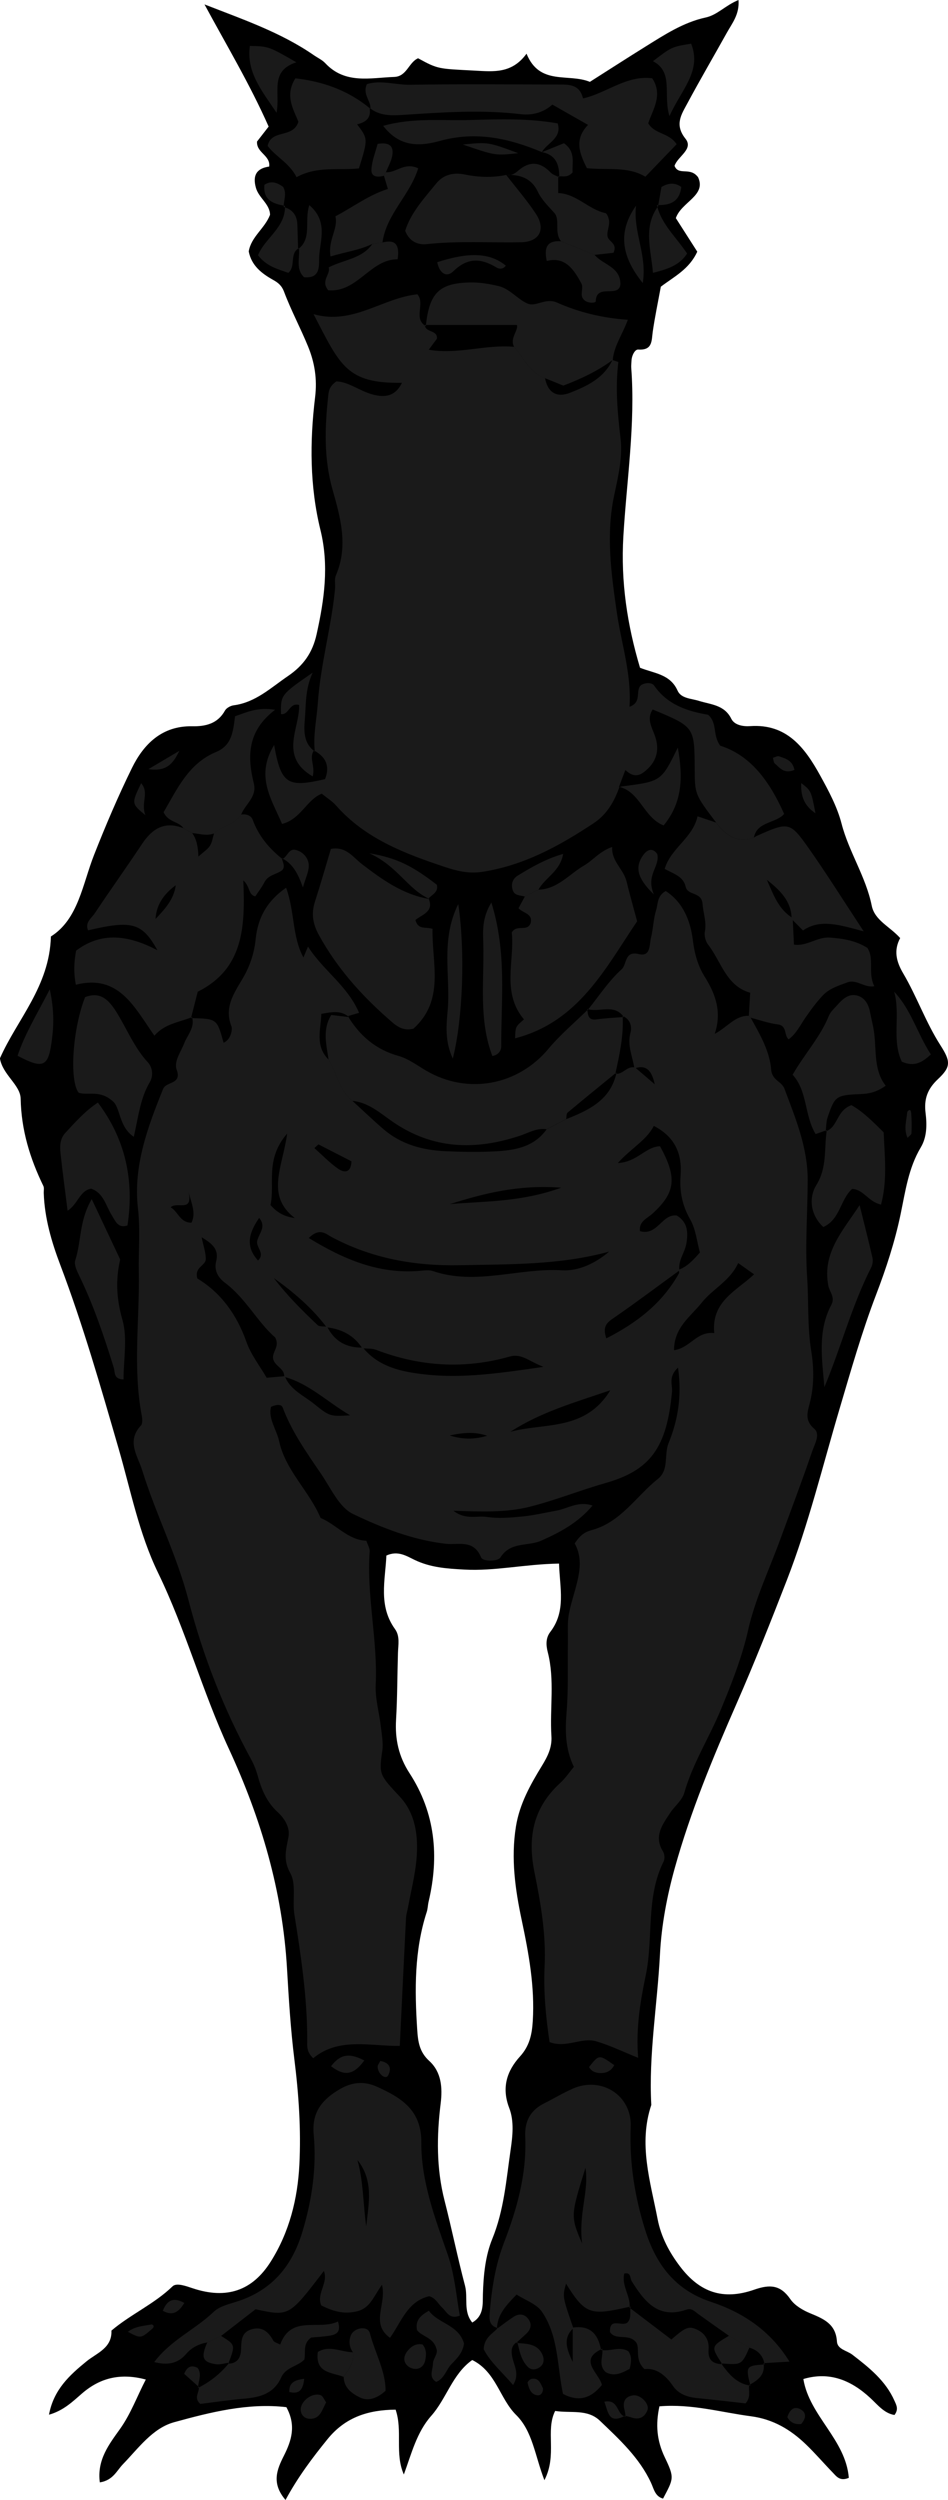 <?xml version="1.0" encoding="utf-8"?>
<!-- Generator: Adobe Illustrator 24.1.3, SVG Export Plug-In . SVG Version: 6.00 Build 0)  -->
<svg version="1.1" id="Layer_1" xmlns="http://www.w3.org/2000/svg" xmlns:xlink="http://www.w3.org/1999/xlink" x="0px" y="0px"
	 width="268.97" height="708.78" viewBox="0 0 268.97 708.78" enable-background="new 0 0 268.97 708.78" xml:space="preserve">
<g>
	<path d="M227.93,674.49c1.71,10.45,12.02,17.14,12.9,28.02c-2.56,1.07-3.53-0.44-4.6-1.54c-2.53-2.61-4.91-5.39-7.53-7.91
		c-4.38-4.22-9.32-7.18-15.64-8.01c-8.47-1.11-16.77-3.57-25.96-2.82c-1.13,5.13-0.77,9.7,1.52,14.47c2.82,5.86,2.49,6.02-0.5,11.7
		c-2.27-0.64-2.59-2.72-3.41-4.49c-3.3-7.12-8.98-12.31-14.5-17.59c-3.54-3.39-8.19-2.08-12.7-2.78
		c-2.84,5.67,0.67,12.39-3.05,19.64c-2.74-7.16-3.36-13.89-8.02-18.5c-4.69-4.64-5.66-12.22-12.46-15.58
		c-5.63,4-7.28,10.92-11.62,15.82c-4.13,4.65-5.61,10.74-7.78,16.64c-2.64-5.98-0.28-12.41-2.34-18.39
		c-7.78,0.09-14.24,2.1-19.34,8.4c-4.28,5.28-8.36,10.68-11.89,17.21c-4.08-4.76-2.42-8.66-0.48-12.51
		c2.17-4.29,3.57-8.59,0.72-13.8c-10.81-1.27-21.47,1.41-31.86,4.27c-6.1,1.68-10.12,7.38-14.52,11.92
		c-1.76,1.82-2.79,4.55-6.55,5.14c-0.85-6.45,2.69-10.87,5.76-15.19c3.07-4.33,4.8-9.19,7.29-13.98c-6.96-1.84-12.74-0.63-18,3.87
		c-2.67,2.29-5.25,4.91-9.47,6.11c1.3-7.08,5.81-11.19,10.63-15.12c2.96-2.41,7.28-3.75,7.09-8.73c5.45-4.62,12.13-7.52,17.34-12.55
		c1.11-1.07,3.72-0.11,5.7,0.55c9.63,3.21,16.94,0.72,22.17-7.58c5.27-8.36,7.62-17.76,8.11-27.47c0.5-9.95-0.18-19.93-1.42-29.84
		c-1.07-8.56-1.59-17.22-2.09-25.78c-1.28-21.99-7.37-42.54-16.49-62.26c-7.55-16.32-12.25-33.76-20.1-49.93
		c-5.42-11.17-7.75-23.34-11.16-35.1c-5.09-17.57-10.11-35.12-16.6-52.24c-2.46-6.48-4.44-13.25-4.67-20.34
		c-0.02-0.67,0.16-1.43-0.11-1.98c-3.8-7.82-6.26-15.82-6.44-24.75c-0.08-3.91-5.14-6.78-5.88-11.43
		c4.84-11,14.09-20.39,14.46-34.55c7.78-4.9,8.96-14.79,12.26-23.16c3.29-8.36,6.81-16.61,10.74-24.62
		c3.3-6.73,8.5-11.98,17.06-11.82c3.78,0.07,7.24-0.69,9.33-4.45c0.41-0.74,1.57-1.37,2.45-1.49c6.22-0.81,10.51-4.95,15.4-8.28
		c4.47-3.04,7-6.68,8.15-11.87c2.18-9.81,3.57-19.47,1.09-29.55c-3.04-12.37-3.05-25.07-1.52-37.63c0.63-5.2-0.12-9.83-2-14.42
		c-2.13-5.21-4.81-10.2-6.79-15.46c-0.68-1.81-1.69-2.61-3.13-3.41c-3.27-1.83-6.12-4.05-6.91-8.06c0.69-4.19,4.56-6.5,6.05-10.4
		c-0.07-3.08-3.21-4.76-4.02-7.67c-0.98-3.54,0.23-5.5,3.78-6c0.4-3.19-3.69-3.92-3.45-7.1c1.05-1.35,2.22-2.86,3.29-4.23
		C70.87,23.81,64.25,12.79,58.02,1.25c10.81,4.23,21.57,7.88,31.01,14.39c1.1,0.76,2.38,1.34,3.27,2.29
		c5.62,5.99,12.74,4.13,19.57,3.88c3.57-0.13,4.07-4.13,6.75-5.29c5.72,3.13,5.73,2.96,16.05,3.5c5.33,0.28,10.54,0.93,14.72-4.8
		c3.73,9.15,11.86,5.47,17.97,7.99c5.19-3.29,10.49-6.71,15.84-10.04c5.37-3.34,10.74-6.85,16.98-8.2c3.39-0.73,5.52-3.39,9.35-4.97
		c0.32,4.08-1.82,6.6-3.31,9.29c-3.72,6.68-7.59,13.29-11.2,20.02c-1.67,3.12-3.72,6.02-0.54,10.01c2.38,2.98-2.2,4.98-3.1,7.7
		c1.16,2.92,4.39,0.16,6.68,3.23c2.43,5.21-4.74,6.99-6.31,11.59c1.99,3.12,4.1,6.42,6.08,9.51c-2.28,5.01-6.61,7.09-10.34,9.94
		c-0.77,4.21-1.66,8.42-2.28,12.67c-0.38,2.62,0.02,5.42-4.15,5.14c-0.94-0.06-1.85,1.75-1.89,3.2c-0.02,0.67-0.12,1.34-0.07,2
		c1.2,16.01-1.3,31.87-2.24,47.78c-0.76,12.88,1.11,25.11,4.73,37.24c3.99,1.6,8.55,1.77,10.65,6.48c1.01,2.27,3.89,2.22,6.1,2.92
		c3.36,1.05,7.18,1.1,9.15,5.07c0.89,1.79,3.31,2.22,5.35,2.08c10.43-0.73,15.55,6.19,19.85,13.97c2.4,4.35,4.84,8.89,6.07,13.64
		c2.09,8.08,6.91,15.07,8.57,23.29c0.84,4.18,5.12,5.89,8.07,9.19c-1.85,3.43-1.17,6.58,0.87,10.03
		c3.87,6.57,6.39,13.86,10.54,20.34c2.93,4.58,3.04,6.12-0.68,9.61c-3.07,2.88-4,5.73-3.52,9.64c0.41,3.31,0.39,6.8-1.36,9.72
		c-3.51,5.88-4.37,12.46-5.73,18.96c-1.63,7.8-4.09,15.34-6.96,22.83c-4.03,10.54-7.13,21.44-10.34,32.28
		c-4.82,16.24-8.81,32.74-14.95,48.57c-4.57,11.77-9.22,23.51-14.29,35.07c-6.68,15.24-13.07,30.59-17.53,46.61
		c-2.21,7.94-3.78,16.23-4.2,24.44c-0.73,14.25-3.24,28.4-2.46,42.73c-3.7,11.03-0.28,21.64,1.79,32.36
		c0.98,5.07,3.32,9.42,6.35,13.41c5.59,7.38,12.22,9.68,21.06,6.6c4.46-1.55,7.44-1.39,10.26,2.7c1.23,1.78,3.51,3.12,5.59,3.98
		c3.83,1.58,7.3,3.01,7.62,8.02c0.14,2.24,2.83,2.55,4.37,3.73c4.76,3.66,9.44,7.38,11.96,13.08c0.53,1.2,1.24,2.4-0.01,4.02
		c-2.94-0.49-4.75-2.88-6.83-4.8C241.5,674.84,235.36,672.28,227.93,674.49z M158.61,443.3c-9.86,0.17-18.16,2.18-26.87,1.7
		c-5.06-0.28-9.56-0.57-14.11-2.74c-2.28-1.09-4.71-2.74-8-1.24c-0.31,6.95-2.35,14.2,2.44,20.85c1.46,2.03,0.91,4.47,0.84,6.78
		c-0.19,6.32-0.17,12.64-0.54,18.95c-0.32,5.5,0.75,10.4,3.81,15.11c7.32,11.25,8.47,23.55,5.43,36.42c-0.23,0.97-0.23,2-0.53,2.93
		c-3.54,10.9-3.44,22.07-2.71,33.33c0.22,3.42,0.6,6.35,3.41,8.91c3.46,3.15,3.8,7.58,3.25,12.04c-1.14,9.23-1.24,18.4,1.09,27.53
		c2.06,8.03,3.7,16.17,5.82,24.18c0.89,3.38-0.56,7.24,2.05,10.43c3.38-1.96,2.93-5.25,3.02-8.05c0.16-5.37,0.69-10.84,2.65-15.64
		c3.35-8.19,3.97-16.75,5.21-25.25c0.57-3.92,1.05-8.14-0.39-11.88c-2.21-5.75-0.7-10.5,3.08-14.65c2.69-2.96,3.37-6.23,3.6-10.01
		c0.6-9.75-1.14-19.17-3.14-28.62c-1.85-8.72-3.09-17.49-1.64-26.51c1.04-6.47,4.11-11.9,7.4-17.28c1.61-2.63,2.87-5.16,2.67-8.34
		c-0.5-7.94,0.99-15.95-1.04-23.84c-0.49-1.91-0.63-3.98,0.72-5.73C160.64,456.81,158.83,450.31,158.61,443.3z"/>
	<path fill="#1A1A1A" d="M213,288.57c2.59,4.65,5.38,9.39,5.8,14.69c0.24,3.05,2.98,3.31,3.76,5.39c3.14,8.4,6.62,16.64,6.6,25.93
		c-0.02,9.22-0.77,18.42-0.15,27.66c0.46,6.95,0.04,13.9,1.17,20.88c0.78,4.82,0.83,9.96-0.48,14.88c-0.68,2.55-1.35,4.78,1.33,7.09
		c1.8,1.55,0.09,4.37-0.59,6.38c-2.9,8.48-6.09,16.87-9.18,25.29c-3.09,8.43-7.03,16.67-8.99,25.36c-1.77,7.87-4.68,15.14-7.7,22.47
		c-3.3,7.99-8.03,15.33-10.43,23.74c-0.6,2.09-2.72,3.72-4,5.66c-2.19,3.33-4.72,6.6-2.03,10.92c0.45,0.73,0.56,2.09,0.19,2.83
		c-5.13,10.21-2.85,21.59-5.08,32.27c-1.55,7.42-2.83,15.01-2.16,23.42c-4.39-1.76-8.05-3.57-11.92-4.69
		c-4.19-1.21-8.44,2.03-13.21,0.23c-1.06-7.01-1.76-14.26-1.41-21.52c0.44-9.07-1.12-17.93-2.89-26.68
		c-2.01-9.95-0.31-18.3,7.31-25.26c1.44-1.32,2.56-2.99,3.88-4.58c-2.48-5.13-2.49-10.25-2.06-15.58
		c0.53-6.63,0.27-13.31,0.37-19.97c0.04-2.66-0.2-5.39,0.31-7.97c1.36-6.95,5.07-13.61,1.62-19.81c1.73-2.71,3.29-3.38,4.88-3.81
		c8.25-2.25,12.54-9.57,18.71-14.48c3.25-2.58,1.68-6.82,3.06-10.21c2.56-6.29,3.82-13.13,2.66-21.37c-2.83,2.64-1.53,4.93-1.7,6.8
		c-1.47,16.03-6.19,22.33-18.94,25.96c-7.24,2.06-14.21,4.89-21.47,6.71c-6.72,1.69-13.77,1.38-21.61,1.13
		c3.49,2.69,6.67,1.31,9.54,1.75c3.23,0.49,6.63,0.2,9.93-0.12c3.29-0.32,6.54-1.09,9.8-1.68c3.2-0.57,6.13-2.81,10.2-1.43
		c-4.08,4.85-9.17,7.57-14.6,9.97c-3.76,1.66-8.67,0.2-11.52,4.73c-0.75,1.2-4.99,1.25-5.51-0.01c-2.13-5.2-6.44-3.44-10.03-3.85
		c-9.34-1.08-18.07-4.5-26.32-8.46c-3.93-1.89-6.28-7.32-9.04-11.36c-4.08-5.99-8.3-11.91-10.89-18.8
		c-0.35-0.94-1.61-0.96-3.31-0.21c-0.87,3.33,1.59,6.46,2.3,9.75c1.8,8.3,8.54,14.11,11.76,21.76c4.51,1.86,7.72,6.24,12.98,6.46
		c0.38,1.16,1.01,2.12,0.95,3.03c-0.91,12.66,2.31,25.13,1.71,37.79c-0.19,3.91,1,7.88,1.45,11.83c0.27,2.3,0.74,4.68,0.41,6.93
		c-1,6.83-0.67,6.89,5.03,13.03c4.47,4.82,5.24,11.31,4.68,17.67c-0.41,4.61-1.58,9.15-2.42,13.72c-0.18,0.98-0.5,1.95-0.55,2.93
		c-0.6,11.83-1.16,23.66-1.77,36.29c-8.21,0.12-17.28-2.55-24.56,3.49c-2.01-1.87-1.7-3.6-1.7-5.19
		c0.01-11.99-1.76-23.79-3.65-35.59c-0.62-3.89,0.6-8.54-1.14-11.66c-2.16-3.86-1.19-6.74-0.53-10.31c0.49-2.65-1.1-5.22-3.1-7.05
		c-3.1-2.85-4.58-6.44-5.65-10.35c-0.44-1.59-1.07-3.16-1.86-4.6c-7.83-14.34-13.69-29.46-17.8-45.26
		c-3.27-12.59-9.22-24.21-13.07-36.6c-1.32-4.24-4.57-8.33-0.37-12.79c0.52-0.55,0.38-1.95,0.2-2.9
		c-2.56-13.52-0.56-27.15-0.82-40.71c-0.11-6,0.46-11.88-0.25-18.04c-1.35-11.77,2.73-22.89,7.15-33.76
		c0.89-2.19,5.38-1.21,3.85-5.44c-0.86-2.38,1.18-5.02,2.13-7.49c0.93-2.41,3.09-4.48,2.23-7.44l-0.27,0.29
		c7.35,0.18,7.35,0.18,9.22,6.99c2.13-0.91,2.54-3.84,2.24-4.61c-2.14-5.43,0.67-9.36,3.16-13.58c2.02-3.43,3.29-7.14,3.7-11.2
		c0.58-5.72,2.92-10.59,8.64-14.57c2.49,6.86,1.69,13.87,4.91,19.78c0.4-0.97,0.79-1.88,1.3-3.1c4.19,6.69,11.19,11.06,14.49,18.79
		c-1.41,0.42-2.3,0.68-3.18,0.94l0.32,0.28c-2.24-1.98-4.79-1.47-7.85-0.92c-0.13,4.47-1.87,9.06,2.06,12.96
		c2.42,3.81,2.92,8.73,6.77,11.71c2.93,2.68,5.8,5.44,8.81,8.03c5,4.3,11.05,5.93,17.47,6.23c4.64,0.21,9.31,0.29,13.95,0.06
		c5.65-0.28,11.2-1.12,14.86-6.26c1.85-0.96,3.71-1.92,5.56-2.89c6.48-2.55,12.64-5.45,14.28-13.22l-0.33,0.35
		c2.16,0.34,3.37-2.43,5.65-1.73c1.84,1.58,3.68,3.15,5.52,4.73c-0.74-3.23-1.95-5.82-5.78-4.5c-0.48-3.35-2.1-6.49-1.11-10.1
		c0.5-1.83-0.09-3.84-2.22-4.79l0.35,0.34c-2.77-3.95-7.02-1.21-10.42-2.3c0,0,0.29,0.11,0.29,0.11c3.11-3.86,5.87-8.12,9.51-11.39
		c1.51-1.36,0.74-5.3,4.85-4.29c3.44,0.84,2.97-2.71,3.47-4.69c0.64-2.55,0.66-5.28,1.45-7.77c0.55-1.73,0.2-3.99,2.72-5.42
		c4.97,3.23,7.02,8.47,7.71,14.01c0.47,3.76,1.4,7.17,3.33,10.25c3.06,4.9,4.97,9.95,2.86,16.24c3.74-2.01,5.84-5.25,9.7-5.12
		L213,288.57z M92.83,376.15c2.1,4.16,5.53,6.04,10.13,5.9c4.49,5.58,11.15,6.89,17.5,7.61c10.75,1.22,21.49-0.35,33.73-2.14
		c-4.11-1.55-6.19-3.87-9.54-2.92c-12.85,3.64-25.49,2.87-37.95-1.9c-1.19-0.45-2.61-0.31-3.92-0.44c-2.36-3.69-5.86-5.45-10.1-5.94
		c-4.16-5.53-9.37-9.95-14.98-13.96c3.7,4.86,7.98,9.15,12.39,13.3C90.64,376.2,91.89,376,92.83,376.15z M192.55,360
		c2.53-0.93,4.22-2.86,6.03-4.9c-0.87-3.15-1.18-6.63-2.76-9.38c-2.28-3.98-3.06-8.02-2.72-12.41c0.47-6.15-1.56-10.98-7.6-14.1
		c-2.01,4.01-6.39,6.3-10.21,10.53c5.54-0.28,7.84-4.64,11.98-4.76c4.87,8.87,4.44,13.08-2.1,19.06c-1.57,1.44-3.96,2.24-3.59,5.01
		c4.99,1.42,6.22-5,10.46-4.43c3.12,1.95,3.23,4.79,2.7,7.94c-0.44,2.61-2.4,4.81-1.98,7.64c-6.36,4.62-12.65,9.35-19.12,13.8
		c-2,1.37-2.53,2.75-1.61,5.45c8.61-4.38,15.89-9.95,20.62-18.47C192.78,360.74,192.59,360.33,192.55,360z M80.81,390.16
		c1.53,3.92,5.35,5.47,8.31,7.87c4.53,3.67,4.63,3.54,10.22,3.24c-6.55-3.84-11.64-9-18.7-10.91c0.14-2.33-2.44-2.91-3.07-4.83
		c-0.7-2.13,2-3.58,0.49-6.35c-4.97-4.28-8.3-11.05-14.24-15.5c-1.94-1.45-3.14-3.49-2.49-6.09c0.86-3.45-1.18-5.03-4.12-6.81
		c0.5,2.5,1.23,4.39,1.17,6.27c-0.06,1.8-3.33,2.23-2.38,5.43c6.58,3.95,11.16,10.14,13.91,17.95c1.3,3.69,3.87,6.93,5.75,10.19
		C77.53,390.46,79.17,390.31,80.81,390.16z M87.61,351c10,6.11,19.87,10.23,31.29,9.32c1.32-0.1,2.78-0.35,3.97,0.06
		c12.2,4.14,24.33-0.96,36.53-0.23c4.73,0.28,9.46-1.94,13.43-5.3c-13.93,3.83-28.12,3.57-42.34,3.86
		c-12.96,0.26-25.07-1.93-36.51-8.05C92.51,349.86,90.68,347.96,87.61,351z M209.44,358.1c-2.37,5.14-7.23,7.3-10.32,11.2
		c-3.13,3.96-7.88,6.99-7.88,13.51c4.67-0.69,6.45-5.46,11.41-4.85c-0.89-9.06,6.37-11.99,11.3-16.67
		C212.49,360.25,211.41,359.49,209.44,358.1z M173.16,394.17c-10.28,3.49-19.84,6.24-28.33,11.76
		C154.44,403.31,166.02,405.83,173.16,394.17z M127.61,341.39c9.95-0.88,20.02-0.5,31.62-4.66
		C146.84,335.81,137.16,338.42,127.61,341.39z M83.64,345.34c-8.41-6.45-3.4-14.56-2.17-23.95c-6.39,7.39-3.38,14.35-4.73,20.24
		C78.6,343.76,80.56,344.91,83.64,345.34z M90.35,324.45c-0.38,0.35-0.77,0.71-1.15,1.06c2.21,1.95,4.27,4.11,6.66,5.8
		c1.91,1.35,3.73,1.18,3.86-2.06C96.6,327.66,93.48,326.05,90.35,324.45z M54.32,346.66c1.34-2.75,0.03-5.32-0.8-8.68
		c1.24,5.9-3.24,2.55-5.1,4.31C50.58,343.54,51.04,346.65,54.32,346.66z M73.52,345.3c-2.72,4.02-4.13,7.88-0.31,12.08
		c2.11-2.1-0.62-3.65-0.24-5.54C73.39,349.76,75.71,347.84,73.52,345.3z M138.23,407.07c-2.98-1.03-6.13-1.1-10.64-0.08
		C131.93,408.3,134.98,407.97,138.23,407.07z"/>
	<path fill="#1A1A1A" d="M89.33,213.1c-0.54-4.64,0.53-9.17,0.84-13.73c0.75-10.95,3.82-21.47,4.88-32.32
		c0.13-1.32-0.23-2.81,0.26-3.95c3.57-8.29,1.27-16.4-0.97-24.32c-2.51-8.87-2.18-17.68-1.21-26.61c0.14-1.3,0.31-2.63,2.29-4.03
		c3.37,0.04,6.61,2.72,10.33,3.71c3.61,0.96,6.45,0.45,8.3-3.32c-15.78,0.26-17.55-4.96-25.09-19.46
		c11.16,3.17,19.57-4.61,29.46-5.63c2.33,2.69-1.3,6.82,2.4,9.04l-0.27-0.35c0.05,2.23,3.7,1.35,3.41,3.91
		c-0.77,1.04-1.54,2.08-2.31,3.11c8.13,1.45,16.11-1.56,24.22-0.82c2.75,3.13,4.39,7.36,8.77,8.89c0.77,4.08,3.3,5.61,7.06,4.15
		c4.86-1.9,9.62-4.14,12.05-9.28c0,0,0.1,0.02,0.1,0.02c0.55,0.2,1.6,0.46,1.59,0.59c-0.91,7.27-0.22,14.41,0.63,21.68
		c0.6,5.12-0.63,10.59-1.75,15.75c-2.47,11.32-0.91,22.5,0.71,33.64c1.27,8.79,4.19,17.32,3.57,26.62c3.74-1.38,1.48-4.65,3.33-6.17
		c1.27-0.79,3.07-0.71,3.66,0.14c3.85,5.6,9.71,7.32,15.33,8.29c2.72,2.46,1.16,5.65,3.42,8.76c8.6,2.74,14,10.02,18.14,19.35
		c-2.28,2.7-7.73,2.09-8.58,6.72c-4.8,1.66-8.01-0.65-10.71-4.27c-6.05-7.98-6.05-7.98-6.09-15.37
		c-0.07-11.76-0.07-11.76-11.92-16.69c-1.75,2.65-0.28,4.93,0.62,7.42c1.5,4.15,0.45,7.69-3.23,10.42
		c-1.99,1.47-3.58,0.75-5.15-0.67c-0.7,1.85-1.27,3.37-1.85,4.9l0.19-0.12c-1.48,4.12-3.49,7.75-7.34,10.3
		c-9.75,6.45-19.8,11.98-31.63,13.79c-3.86,0.59-7.36-0.31-10.64-1.41c-11.35-3.78-22.55-8.03-30.81-17.41
		c-1.08-1.22-2.53-2.11-4.06-3.35c-4.36,1.79-5.9,7.22-11.26,8.58c-2.93-6.95-7.67-13.51-2.24-22.39
		c1.99,11.35,3.96,12.07,14.43,9.69c1.46-3.63,0.3-6.28-3.12-8.13L89.33,213.1z"/>
	<path fill="#1A1A1A" d="M178.91,653.95c-0.96,0.21-1.91,0.42-2.87,0.62c-8.65,1.86-10.38,1.06-15.44-7.12
		c-1.03,3.67-1.03,3.67,2.08,12.63c-3.17,2.91-1.75,6.25-0.19,9.57c0-3.24,0-6.49,0-9.73c4.94-0.76,7.24,1.84,8.04,6.34l0.35-0.35
		c-7.02,3.2-0.83,6.92-0.1,10.27c-3.06,3.67-6.37,4.96-11.04,2.54c-1.67-7.65-1.2-16.32-5.99-23.31c-1.52-2.22-4.73-3.27-7.18-4.86
		c-3,3.07-5.48,5.7-5.57,9.7l0.26-0.22c-2.05-0.44-2.5-1.94-2.36-3.72c0.54-6.96,1.55-13.86,4.07-20.41
		c3.73-9.68,6.5-19.58,6.05-30.04c-0.2-4.63,1.54-7.63,5.53-9.61c2.68-1.33,5.25-2.9,7.99-4.1c8.08-3.53,16.75,1.89,16.4,10.75
		c-0.4,10.13,1.12,19.86,4.14,29.41c3.03,9.6,8.39,16.91,18.63,20.3c9.01,2.98,16.86,8.13,22.29,16.95
		c-2.46,0.15-4.91,0.29-7.35,0.43l0.29,0.38c-0.42-2.5-1.9-4.04-4.29-4.76c-1.94-1.12-3.88-2.24-5.81-3.36
		c-2.92-2.06-5.86-4.11-8.76-6.2c-1.02-0.74-1.79-1.76-3.37-1.21c-7.97,2.73-11.89-2.36-15.49-8.1c-0.5-0.81-0.13-2.61-2.1-2.15
		c-0.83,3.54,1.87,6.39,1.5,9.71L178.91,653.95z M166.11,614.63c-4.24,13.57-4.25,13.72-0.95,21.45
		C164.09,627.42,167.16,621.33,166.11,614.63z"/>
	<path fill="#1A1A1A" d="M58.8,664.12c-2.36,0.42-4.39,1.4-5.99,3.27c-2.44,2.85-5.49,3.23-9.05,2.29
		c4.66-6.22,11.6-9.21,16.87-14.24c1.57-1.5,4.1-2.14,6.29-2.82c10.09-3.12,15.92-9.99,18.91-19.98c2.71-9.05,4.04-18.2,3.17-27.54
		c-0.59-6.36,2.51-9.93,7.45-12.81c3.42-1.99,6.84-2.32,10.46-0.69c6.9,3.12,12.69,6.59,12.63,15.82
		c-0.06,11.05,3.88,21.43,7.48,31.76c1.97,5.67,2.42,11.58,3.44,17.34c-2.91,1.17-3.74-1.09-5.02-2.29
		c-1.19-1.12-1.89-2.76-3.68-3.21c-6.2,1.44-7.93,7.4-11.11,11.8c-5.67-4.18-0.91-9.34-2.27-15.05c-2.35,3.22-3.29,6.58-7.02,7.51
		c-3.93,0.98-7.04-0.09-10.21-1.65c-1.44-3.45,2.09-6.4,0.74-9.78c-9.86,12.92-9.86,12.92-19.38,10.86c-3.1,2.4-6.45,4.99-9.81,7.59
		C61.41,662.89,60.11,663.51,58.8,664.12z M101.41,612.39c1.73,6.12,1.59,12.53,2.5,18.8C104.59,624.76,106.1,618.26,101.41,612.39z
		"/>
	<path fill="#1A1A1A" d="M203.17,233.21c2.69,3.62,5.91,5.93,10.71,4.27c0.29-0.17,0.56-0.36,0.86-0.5
		c8.94-3.98,9.36-4.06,14.64,3.41c5.13,7.26,9.84,14.81,15.68,23.67c-6.87-1.83-12.34-3.63-17.23-0.25
		c-1.39-1.4-2.31-2.33-3.23-3.26c-0.04-5.21-3.45-8.23-7.03-11.13c1.81,4.04,3.24,8.37,7.33,10.85c0.11,2.28,0.23,4.57,0.37,7.54
		c3.59,0.58,6.62-2.26,10.18-1.99c3.71,0.28,7.22,0.79,10.64,2.92c2.07,3.07,0.06,7.06,1.98,10.87c-2.83,0.54-5.03-2.05-7.61-1.1
		c-2.5,0.92-5.11,1.72-6.97,3.67c-1.82,1.91-3.39,4.07-4.9,6.25c-1.51,2.16-2.62,4.61-4.83,6.24c-1.4-1.15-0.34-3.9-3.13-4.24
		c-2.58-0.32-5.09-1.23-7.63-1.88c0,0-0.54-0.59-0.54-0.59c0.12-1.98,0.24-3.96,0.39-6.5c-6.84-1.93-8.19-8.82-11.97-13.68
		c-0.72-0.93-1.12-2.55-0.89-3.7c0.54-2.74-0.49-5.22-0.65-7.78c-0.23-3.54-4.22-2.3-4.8-4.9c-0.65-2.9-3.35-3.64-5.95-5.05
		c1.7-5.88,7.96-8.72,9.32-14.91C200.05,232.16,201.61,232.69,203.17,233.21z"/>
	<path fill="#1A1A1A" d="M79.93,243.3c0.36,1.25,1.2,2.76-0.18,3.64c-1.6,1.02-3.69,1.19-4.72,3.19c-0.74,1.45-1.77,2.75-2.61,4.02
		c-2.06-0.55-1.4-2.77-3.39-4.55c0.57,13.18,0.08,25.08-12.93,31.57c-0.62,2.45-1.26,4.97-1.91,7.49c0,0,0.27-0.29,0.27-0.29
		c-3.6,1.49-7.71,1.82-10.65,5.27c-5.69-8.08-10.08-17.55-22.29-14.45c-0.64-3.31-0.56-6.26,0.07-9.66
		c7.23-5.48,14.9-4.4,23.07-0.12c-4.34-7.81-7.21-8.57-19.67-5.64c-0.97-2.24,0.98-3.46,1.89-4.83c4.4-6.61,9.03-13.06,13.42-19.67
		c2.9-4.37,6.44-6.55,11.71-4.47c0.84,0.46,1.68,0.93,2.52,1.39c1.28,1.77,1.66,3.88,1.77,6.66c1.49-1.36,2.62-2.05,3.26-3.05
		c0.64-1.01,0.8-2.34,1.16-3.52c2.25-2.22,5.88-2.43,7.67-5.32c1.43-0.27,2.86,0.24,3.3,1.44c1.68,4.61,4.66,8.14,8.41,11.13
		L79.93,243.3z M44.13,260.54c2.64-2.79,5.24-5.59,5.73-9.56C46.63,253.37,44.37,256.35,44.13,260.54z"/>
	<path fill="#1A1A1A" d="M160.64,317.27c-1.85,0.96-3.71,1.92-5.56,2.89c-2.8-0.42-5.12,1.03-7.62,1.86
		c-12.63,4.17-24.69,3.87-36.1-4.02c-3.47-2.4-6.81-5.43-11.37-5.89c-3.86-2.98-4.36-7.89-6.77-11.71
		c-0.58-4.16-1.84-8.37,0.76-12.64c1.8,0.21,3.42,0.4,5.03,0.6l-0.32-0.28c3.38,5.58,7.93,9.5,14.4,11.3
		c2.79,0.78,5.27,2.69,7.84,4.18c11.77,6.87,26,4.18,34.67-6.2c3.38-4.05,7.5-7.49,11.28-11.21c0,0-0.29-0.11-0.29-0.11
		c0.27,1.54,0.12,3.32,2.66,2.97c2.57-0.36,5.17-0.46,7.76-0.67l-0.35-0.34c0.31,5.59-0.88,10.99-2.06,16.39
		c0,0,0.33-0.35,0.33-0.35c-4.64,3.78-9.29,7.55-13.87,11.39C160.66,315.76,160.76,316.65,160.64,317.27z"/>
	<path fill="#1A1A1A" d="M152.77,252.24c5.43-0.15,8.73-4.41,12.95-6.86c2.53-1.47,4.4-4.02,7.97-5.26
		c-0.26,4.09,3.24,6.28,4.09,9.82c0.85,3.53,1.86,7.02,2.99,11.26c-8.98,13.28-16.57,28.52-34.63,33.18
		c0.11-3.31,0.11-3.31,2.52-5.36c-6.43-7.61-2.6-16.63-3.46-24.67c1.46-2.41,4.38-0.03,5.36-2.64c0.67-2.73-2.18-2.78-3.45-4.22
		c0.59-1.08,1.2-2.2,1.8-3.32C150.2,253.53,151.48,252.89,152.77,252.24z"/>
	<path fill="#1A1A1A" d="M121.58,254.72c1.74,3.79-2.03,4.65-3.71,6.11c0.77,2.9,2.83,1.85,4.85,2.52
		c-0.23,9.68,3.6,20.16-5.41,28.29c-3.33,0.89-5.35-1.21-7.24-2.87c-7.76-6.82-14.54-14.48-19.57-23.63
		c-1.74-3.15-2.24-6.08-1.15-9.48c1.61-4.99,3.05-10.04,4.53-14.98c4.35-0.8,6.29,2.39,8.81,4.31c5.82,4.45,11.72,8.7,19.2,9.9
		L121.58,254.72z"/>
	<path fill="#1A1A1A" d="M105.1,30.84c0.18-2.26-2.32-4.04-1.01-6.99c3.94-1.24,8.17,0.25,12.33,0.18
		c13.95-0.23,27.92-0.09,41.87-0.07c3.02,0,6.17-0.14,7.12,3.94c6.67-1.47,12.29-6.63,19.64-5.71c3.14,4.76,0.13,8.91-1.13,12.77
		c1.91,3.18,5.8,2.56,8.06,5.93c-2.71,2.81-5.53,5.74-8.87,9.21c-5.08-3.03-10.81-1.8-16.59-2.42c-2.15-4.24-3.64-8.2,0.32-12.27
		c-2.8-1.59-6.07-3.45-10.13-5.76c-2.14,1.95-5.21,3.17-9,2.72c-11.13-1.32-22.28-0.52-33.42,0.21c-3.3,0.22-6.68,0.29-9.47-2.04
		L105.1,30.84z"/>
	<path fill="#1A1A1A" d="M154.64,107.23c-4.38-1.53-6.02-5.76-8.77-8.89c-1.35-2.34,1.29-4.76,0.79-6.2c-9.32,0-17.71,0-26.11,0
		l0.27,0.35c0.94-9.42,3.78-12.29,12.74-12.41c2.6-0.04,5.25,0.41,7.8,1c3.3,0.76,5.45,3.77,8.35,5c2.36,1,5.07-1.75,8.34-0.29
		c6.24,2.77,12.94,4.39,20.09,4.87c-1.53,4.18-3.97,7.45-4.29,11.47l-0.1-0.02c-4.2,3.08-8.85,5.29-13.93,7.22
		C158.2,108.66,156.42,107.95,154.64,107.23z"/>
	<path fill="#1A1A1A" d="M143.62,49.6c2.83,3.66,5.89,7.17,8.43,11.03c2.87,4.36,1.03,7.94-4.17,8.05
		c-8.95,0.18-17.89-0.44-26.85,0.54c-1.97,0.22-4.75-0.36-6.07-3.78c1.51-4.97,5.32-9.17,8.83-13.45c1.97-2.4,4.72-3.2,8.06-2.52
		c3.88,0.79,7.89,0.96,11.85,0.11C143.69,49.56,143.62,49.6,143.62,49.6z"/>
	<path fill="#1A1A1A" d="M234.59,320.41c-0.9,0.32-1.8,0.64-3.18,1.12c-3.21-5.3-2.27-12.17-6.53-16.83
		c3.49-6.03,7.88-10.73,10.26-16.65c0.47-1.18,1.56-2.14,2.44-3.13c1.6-1.79,3.43-3.48,6.01-2.54c1.99,0.72,2.9,2.62,3.29,4.69
		c0.37,1.95,0.9,3.88,1.15,5.85c0.65,5.19-0.12,10.58,3.27,14.9c-2.9,2.03-5.02,2.28-7.32,2.38c-6.78,0.28-7.15,0.6-9.17,6.61
		c-0.42,1.24-0.37,2.63-0.54,3.95C234.26,320.76,234.59,320.41,234.59,320.41z"/>
	<path fill="#1A1A1A" d="M37.96,322.31c-4.34-2.91-3.73-8.31-6.03-10.15c-3.65-3.2-6.89-1.52-9.59-2.33
		c-2.74-3.4-1.73-18.22,1.8-27.12c4.33-1.72,6.75,0.83,8.83,4.12c3,4.77,5.06,10.1,8.96,14.34c1.44,1.56,1.6,3.92,0.56,5.66
		C39.76,311.46,39.25,316.74,37.96,322.31z"/>
	<path fill="#1A1A1A" d="M104.83,30.52c0.61,2.89-1.01,4.14-3.51,4.73c3.12,4.12,3.12,4.12,0.52,12.5
		c-5.75,0.61-11.82-0.74-17.7,2.48c-2.1-4.1-5.94-5.8-8.21-8.87c1.07-4.86,7.16-2,8.73-6.82c-1.28-3.36-4-7.36-0.86-12.33
		c7.8,0.87,15.06,3.42,21.31,8.64L104.83,30.52z"/>
	<path fill="#1A1A1A" d="M68.42,230.96c-1.78,2.89-5.42,3.1-7.67,5.32c-2.08,0.83-4.13,0.09-6.2-0.09
		c-0.84-0.46-1.68-0.93-2.52-1.39c-1.28-1.96-4.29-1.59-5.62-4.53c3.8-6.42,6.98-13.78,14.89-17.07c4.52-1.88,4.82-5.79,5.39-10.13
		c3.11-1.04,6.2-2.68,11.37-1.84c-7.94,6.04-7.92,13.27-6.04,20.9C72.97,225.97,69.56,227.99,68.42,230.96z"/>
	<path fill="#1A1A1A" d="M234.26,320.76c3.53-1.12,2.97-5.89,7.31-7.43c3.14,1.73,6.09,4.66,9.15,7.71
		c0.27,6.77,1.1,13.57-0.75,20.49c-3.67-0.84-4.96-4.33-8.2-4.45c-3.36,2.97-3.37,8.65-8.18,10.8c-3.86-3.59-4.07-8.52-1.98-11.89
		c3.17-5.11,2.14-10.39,2.98-15.58L234.26,320.76z"/>
	<path fill="#1A1A1A" d="M212.57,676.18c-0.33,1.55,0.65,3.26-1.03,5.22c-4.34-0.48-9.12-1.04-13.9-1.52
		c-2.74-0.27-5.21-1.21-6.76-3.49c-2.17-3.18-4.93-5.14-8.01-4.69c-2.96-2.78-1.18-5.91-2.4-7.63c-2.24-2.66-5.69-0.34-7.4-2.9
		c-0.2-4.28,3.36-1.46,4.91-2.67c1.28-1.24,0.65-3,0.93-4.56l-0.3,0.33c3.95,3,7.91,6,11.88,9.02c3.51-3.08,4.66-3.72,6.38-3.16
		c2.83,0.93,4.4,3.05,4.18,5.93c-0.25,3.12,1.21,4.12,3.91,4.24l-0.38-0.25c2.15,2.94,4.37,5.78,8.34,6.31L212.57,676.18z"/>
	<path fill="#1A1A1A" d="M27.77,312.6c7.69,10.18,10.39,21.79,8.4,34.84c-2.69,0.91-3.43-1.26-4.45-2.88
		c-1.72-2.73-2.31-6.34-5.87-7.55c-3.24,0.55-3.71,4.36-6.67,6.25c-0.76-6.05-1.47-11.22-2.02-16.41c-0.21-1.98-0.12-4.03,1.36-5.64
		C21.39,318.09,24.22,314.93,27.77,312.6z"/>
	<path fill="#1A1A1A" d="M56.19,677c3.49-1.73,6.45-4.12,8.89-7.16l-0.33,0.32c2.48-0.09,3.5-1.56,3.63-3.85
		c0.12-2.32-0.08-4.87,2.74-5.83c3.11-1.06,5.01,0.54,6.44,3.14c0.26,0.47,1.08,0.64,1.93,1.1c3.15-8.57,10.96-3.89,16.4-6.54
		c0.95,3-0.49,3.71-2.22,4c-1.93,0.32-3.9,0.41-5.4,0.56c-2.42,1.8-1.49,3.99-1.91,6.21c-1.74,1.92-5.27,2.17-6.54,5.03
		c-2.07,4.65-6.03,5.71-10.57,6.09c-4.25,0.35-8.48,1-12.42,1.48c-1.99-1.73-0.2-3.3-0.43-4.82L56.19,677z"/>
	<path fill="#1A1A1A" d="M243.89,341.67c1.23,4.97,2.51,9.93,3.65,14.92c0.2,0.88,0.02,2.02-0.4,2.84
		c-5.51,10.83-8.53,22.62-13.24,33.85c-0.67-7.93-1.99-15.88,1.96-23.32c1.17-2.2-0.51-3.69-0.84-5.43
		C233.2,355.14,239.23,348.84,243.89,341.67z"/>
	<path fill="#1A1A1A" d="M26.03,339.97c2.97,6.3,5.35,11.33,7.72,16.37c0.14,0.3,0.37,0.66,0.31,0.93
		c-1.3,5.72-0.99,11.09,0.68,16.94c1.48,5.19,0.31,11.13,0.31,16.88c-2.88-0.04-2.39-2.1-2.76-3.29
		c-2.73-8.81-5.67-17.53-9.69-25.86c-0.7-1.44-1.67-3.36-1.25-4.64C23.1,352.01,22.42,346.09,26.03,339.97z"/>
	<path fill="#1A1A1A" d="M159.18,68.39c-2.01-2.42-0.21-6.11-1.85-7.96c-1.73-1.95-3.63-3.73-4.75-6.1
		c-1.84-3.89-5.08-4.85-8.97-4.74l0.08-0.03c1.39,0.33,2.42-0.38,3.38-1.21c3.23-2.78,6.22-2.49,9.14,0.55
		c0.62,0.65,1.63,0.92,2.45,1.37c0,0-0.28-0.25-0.28-0.25c0,1.57,0,3.14,0,4.71c5.21,0.22,8.57,4.64,13.38,5.69
		c0.54,0.12,1.05,1.63,1.08,2.5c0.04,1.49-0.87,3.23-0.36,4.44c0.55,1.28,2.73,1.82,1.58,4.31c-1.57,0.17-3.47,0.38-5.37,0.59
		C165.53,70.96,162.35,69.68,159.18,68.39z"/>
	<path fill="#1A1A1A" d="M109.5,48.83c2.9,0.22,5.24-2.97,9.15-1.11c-2.27,7.54-9.07,13.03-10.13,21.03
		c-0.96,0.13-1.92,0.27-2.88,0.4c-3.55,1.76-7.39,2.21-11.87,3.56C93,67.95,96,64.94,95.17,61.33c5.18-2.75,9.51-6.07,14.88-7.76
		c-0.37-1.25-0.74-2.49-1.12-3.74C109.07,49.46,109.26,49.13,109.5,48.83z"/>
	<path fill="#1A1A1A" d="M153.79,43.15c-9.31-3.92-18.65-6.02-28.89-3.22c-5.23,1.43-11.26,2.18-16.18-4.25
		c8.5-2.38,16.6-1.42,24.53-1.65c8.3-0.24,16.64-0.53,24.99,0.96c1.25,4.27-3.02,5.46-4.49,8.15L153.79,43.15z"/>
	<path fill="#1A1A1A" d="M139.41,255.87c4.46,14.35,2.73,27.62,2.81,40.76c0.01,1.24-0.85,2.5-2.53,2.77
		c-3.95-10.4-2.28-21.26-2.57-31.95C137.02,263.91,136.74,260.29,139.41,255.87z"/>
	<path fill="#1A1A1A" d="M159.18,68.39c3.17,1.29,6.34,2.58,9.51,3.86c2.35,2.85,7.37,3.34,7.34,8.37
		c-0.46,4.02-6.87-0.38-6.99,4.78c-0.01,0.63-3.16,0.78-3.87-1.19c-0.41-1.13,0.35-2.76-0.18-3.76c-2.14-4.03-4.64-7.81-9.86-6.45
		C154.12,69.39,155.91,68.2,159.18,68.39z"/>
	<path fill="#1A1A1A" d="M100.13,666.91c-1.04-1.46-1.22-3.15-0.62-4.71c0.9-2.37,4.86-2.91,5.43-0.72
		c1.47,5.61,4.53,10.95,4.45,16.35c-2.77,2.46-5.16,2.9-7.24,1.9c-2.3-1.11-4.59-2.73-4.64-5.85
		C98.97,671.78,100.52,669.71,100.13,666.91z"/>
	<path fill="#1A1A1A" d="M130.02,256.31c2,13.38,1.33,32.45-1.55,43.83c-2.33-5.03-1.81-9.6-1.44-13.86
		C127.85,276.64,124.93,266.55,130.02,256.31z"/>
	<path fill="#1A1A1A" d="M175.55,223.23c0.32-0.09,0.63-0.23,0.96-0.28c11.11-1.42,11.11-1.42,15.8-11
		c1.51,8.33,1.36,15.53-4.02,22.08c-5.65-2.22-6.64-9.45-12.54-10.93C175.74,223.1,175.55,223.23,175.55,223.23z"/>
	<path fill="#1A1A1A" d="M105.64,69.15c0.96-0.13,1.92-0.27,2.88-0.4c3.65-0.95,4.93,0.62,4.3,4.77c-7.72-0.1-11.41,9.5-19.69,8.78
		c-2.26-2.73,0.72-4.46,0.13-6.5C97.72,73.54,102.78,73.34,105.64,69.15z"/>
	<path fill="#1A1A1A" d="M123.77,665.76c-0.85-3.07-4.16-3.33-5.47-5.16c-0.46-2.71,0.84-4.01,3.38-5.48
		c2.59,3.66,8.42,3.92,9.98,9.31c-0.32,2.46-1.91,4.17-3.5,5.76c-1.59,1.59-2,4.18-4.41,5.12c-2.22-1.35-0.94-3.38-0.92-5.12
		C122.85,668.61,124.47,667.29,123.77,665.76z"/>
	<path fill="#1A1A1A" d="M185.26,17.35c5.3-4.04,5.29-4.07,10.84-4.97c3.06,7.82-2.75,12.94-6.16,20.55
		C188.06,26.8,191.22,20.46,185.26,17.35z"/>
	<path fill="#1A1A1A" d="M141,660.24c1.56-1.13,3.09-2.32,4.7-3.37c1.54-1,3.11-0.9,4.23,0.65c1.12,1.55,0.63,2.99-0.71,4.22
		c-0.92,0.84-1.83,1.68-2.75,2.52c0,0,0.3-0.3,0.3-0.3c-1.77,0.99-1.76,2.64-1.43,4.28c0.49,2.47,2.19,4.83,0.23,7.96
		c-3.01-3.59-6.51-6.49-8.34-10.17c0.16-3.33,2.52-4.35,4.03-6.02C141.26,660.01,141,660.24,141,660.24z"/>
	<path fill="#1A1A1A" d="M89.08,212.77c-1.52,2.08,0.46,4.48-0.37,7.35c-9.66-5.64-3.63-13.65-3.84-20.25
		c-2.82-0.74-2.86,2.92-5.14,2.59c-0.1-5.47-0.1-5.47,8.99-11.77c-2.21,4.83-1.87,9.17-2.24,13.43c-0.29,3.29-0.29,6.69,2.86,8.97
		L89.08,212.77z"/>
	<path fill="#1A1A1A" d="M14.12,280.48c1.41,6.56,1.1,11.07,0.43,15.57c-0.96,6.42-2.54,7.01-9.57,3.27
		C7,293.22,10.35,287.8,14.12,280.48z"/>
	<path fill="#1A1A1A" d="M84.08,17.66c-7.67,2.51-4.51,8.49-5.61,14.31c-4.35-6.45-8.58-11.56-7.58-18.95
		C76.23,13.14,76.23,13.14,84.08,17.66z"/>
	<path fill="#1A1A1A" d="M80.5,58.69c2.56,0.7,3.8,2.42,3.87,5.04c0.06,2.31,0.14,4.61,0.21,6.92l0.25-0.32
		c-2.79,1.55-0.79,5.11-3.02,7.03c-2.96-1.06-6.16-1.8-8.61-4.99c1.92-4.85,7.88-7.87,7.65-14.02L80.5,58.69z"/>
	<path fill="#1A1A1A" d="M253.7,281.17c4.85,5.14,6.58,11.91,10.41,17.77c-2.37,2.21-4.66,3.66-8.25,2.06
		C252.93,294.84,255.55,287.78,253.7,281.17z"/>
	<path fill="#1A1A1A" d="M186.38,58.13c1.21,5.41,5.41,9,8.57,13.75c-2.09,3.26-5.34,4.39-9.69,5.48
		c-0.56-6.71-2.84-12.93,1.45-18.89L186.38,58.13z"/>
	<path fill="#1A1A1A" d="M84.58,70.65c4.03-3.06,1.7-7.89,3.17-12.49c5.29,4.45,3.16,9.74,2.82,14.38c-0.17,2.37,0.7,6.53-4.31,6.06
		c-2.45-2.37-1.14-5.47-1.44-8.27L84.58,70.65z"/>
	<path fill="#1A1A1A" d="M182.37,80.26c-6.37-7.91-6.95-14.77-1.91-21.96C179.6,65.99,183.65,72.06,182.37,80.26z"/>
	<path fill="#1A1A1A" d="M152.77,252.24c-1.29,0.65-2.57,1.29-3.86,1.94c-1.24-0.35-2.85-0.22-3.38-1.66
		c-0.62-1.68-0.22-3.31,1.42-4.31c3.92-2.39,7.89-4.69,12.82-6.12C158.98,247.02,154.66,248.79,152.77,252.24z"/>
	<path fill="#1A1A1A" d="M121.89,254.89c-6.19-2.73-9.07-9.35-17.12-12.98c7.81,1.33,12.2,3.56,19.17,8.93
		c0.53,2.11-1.32,2.75-2.35,3.89L121.89,254.89z"/>
	<path fill="#1A1A1A" d="M143.52,75.32c-0.7,0.99-1.81,1.03-2.62,0.54c-4.38-2.65-8.17-2.94-12.26,1.03
		c-2.14,2.08-4.08,0.25-4.58-2.56C133.2,71.37,139.08,71.68,143.52,75.32z"/>
	<path fill="#1A1A1A" d="M100.13,666.91c0.39,2.8-1.16,4.87-2.63,6.97c-3.33-1.3-8.12-0.99-7.33-7.05
		C93.41,664.79,96.8,666.84,100.13,666.91z"/>
	<path fill="#1A1A1A" d="M58.8,664.12c1.31-0.62,2.61-1.23,3.92-1.85c4.1,2.53,4.1,2.53,2.04,7.89l0.33-0.32
		c-1.3,0.17-2.66,0.65-3.9,0.45C57.43,669.7,56.95,668.31,58.8,664.12z"/>
	<path fill="#1A1A1A" d="M170.53,666.25c2.56,0.52,5.23-1.17,7.74,0.37c1.05,1.46,0.87,3.05,0.38,4.98
		c-2.08,1.12-4.27,2.33-6.79,0.95c-2.23-2.06-0.65-4.49-0.98-6.66L170.53,666.25z"/>
	<path fill="#1A1A1A" d="M186.49,242.15c0.81,3.62-3.35,5.88-0.96,11.45c-4.81-4.65-5.48-7.81-2.97-11.26
		C183.56,240.98,185.11,240.15,186.49,242.15z"/>
	<path fill="#1A1A1A" d="M146.47,664.26c2.89,0.25,6.01,0.11,7.45,3.37c0.52,1.18,0.49,2.61-0.75,3.49
		c-1.13,0.81-2.43,0.94-3.48-0.13c-1.9-1.94-2.3-4.54-2.92-7.03L146.47,664.26z"/>
	<path fill="#1A1A1A" d="M147.03,43.43c-6.52,0.71-6.52,0.71-15.72-2.45C138.48,40.25,138.48,40.25,147.03,43.43z"/>
	<path fill="#1A1A1A" d="M153.75,43.14c2.06-0.84,4.13-1.68,6.24-2.53c3.46,2.37,2.27,5.67,2.47,8.27
		c-1.49,1.67-2.86,0.94-4.07,1.14l0.28,0.25c0.04-3.51-0.91-6.35-4.87-7.13L153.75,43.14z"/>
	<path fill="#1A1A1A" d="M92.53,681.09c-1.16,2.23-1.72,4.82-4.72,4.68c-1.46-0.07-2.47-1.15-2.49-2.59
		c-0.03-2.44,3.22-4.89,5.58-4.14C91.62,679.27,92.04,680.44,92.53,681.09z"/>
	<path fill="#1A1A1A" d="M109.5,48.83c-0.24,0.3-0.43,0.64-0.56,1c-1.72,0.48-3.66,0.43-3.56-1.72c0.12-2.49,1.14-4.94,1.75-7.31
		c3.21-0.54,4.75,0.5,4.13,3.52C110.94,45.87,110.1,47.33,109.5,48.83z"/>
	<path fill="#1A1A1A" d="M103.36,584.18c-3.02,4.14-5.6,4.56-9.44,1.63C96.41,582.57,98.9,581.82,103.36,584.18z"/>
	<path fill="#1A1A1A" d="M119.88,664.69c1.16,1.35,1.1,2.92,0.77,4.51c-0.29,1.39-1.24,2.33-2.58,2.43
		c-0.82,0.06-1.92-0.35-2.51-0.94c-1.38-1.37-0.89-3.02,0.17-4.29C116.74,665.19,118.11,664.33,119.88,664.69z"/>
	<path fill="#1A1A1A" d="M80.13,243.52c1.44-0.62,1.8-3.08,3.79-2.55c2.06,0.54,3.57,2.25,3.68,4.23c0.1,1.82-0.89,3.69-1.65,6.41
		c-1.44-4.01-2.92-6.8-6.02-8.32L80.13,243.52z"/>
	<path fill="#1A1A1A" d="M177.52,685.15c-0.11-0.63-0.16-1.27-0.33-1.88c-0.63-2.25,0.13-3.84,2.45-4.15
		c2.11-0.28,4.72,2.44,4.06,4.19c-0.75,1.99-2.36,2.87-4.58,2.07c-0.58-0.21-1.2-0.31-1.8-0.46L177.52,685.15z"/>
	<path fill="#1A1A1A" d="M174.28,585.51c-0.83,1.59-2.17,2.28-3.93,2.24c-1.35-0.03-2.51-0.44-3.23-1.7
		C169.96,582.44,169.96,582.44,174.28,585.51z"/>
	<path fill="#1A1A1A" d="M231.37,230.58c-3.34-2.24-4.19-4.99-4.05-8.57C230.14,224.19,230.14,224.19,231.37,230.58z"/>
	<path fill="#1A1A1A" d="M80.84,58.35c-3.42-0.56-6.28-1.66-5.81-5.97c2.01-1.3,3.68-0.54,5.29,0.59c1.14,1.89,0.14,3.82,0.17,5.72
		L80.84,58.35z"/>
	<path fill="#1A1A1A" d="M186.71,58.46c0.33-1.89,0.66-3.77,0.96-5.44c2.12-1.26,3.9-1.25,5.63-0.01c-0.49,4.32-3.32,5.25-6.92,5.12
		L186.71,58.46z"/>
	<path fill="#1A1A1A" d="M40.04,222.05c2.41,2.75-0.16,5.44,1.21,9.07C37.27,227.83,37.27,227.83,40.04,222.05z"/>
	<path fill="#1A1A1A" d="M50.91,212.86c-1.57,3.04-3.16,6.06-8.79,5.2C46.01,215.76,48.46,214.31,50.91,212.86z"/>
	<path fill="#1A1A1A" d="M36.28,661.11c2.08-1.63,4.53-1.65,6.78-2.11c0.7,0.28,0.71,0.76,0.02,1.35
		C39.94,663.03,39.93,663.03,36.28,661.11z"/>
	<path fill="#1A1A1A" d="M227.31,687.25c-1.73,0.19-3.06-0.39-3.93-1.94c0.66-2.03,1.9-3.43,4-2.08
		C228.99,684.26,228.5,685.91,227.31,687.25z"/>
	<path fill="#1A1A1A" d="M107.89,584.31c2.48,0.44,3.4,1.9,2.23,4.11c-0.68,1.28-2.87-0.33-2.98-2.41
		C107.11,585.46,107.62,584.89,107.89,584.31z"/>
	<path fill="#1A1A1A" d="M46.19,655.15c1.37-3.48,3.43-3.72,6.11-2.23C50.83,655.31,49.17,656.8,46.19,655.15z"/>
	<path fill="#1A1A1A" d="M225.41,218.28c-3,1.25-4.18-0.63-5.58-1.81c-0.37-0.31-0.37-1.07-0.53-1.62c0.59-0.16,1.27-0.59,1.74-0.42
		C222.78,215.06,224.81,215.45,225.41,218.28z"/>
	<path fill="#1A1A1A" d="M56.4,676.73c-1.4-1.25-2.79-2.51-4.14-3.71c0.8-2.03,2.03-2.59,3.82-1.68c1.34,1.88,0.13,3.78,0.12,5.66
		C56.19,677,56.4,676.73,56.4,676.73z"/>
	<path fill="#1A1A1A" d="M216.64,669.97c0.54,3.31-1.59,4.87-4.07,6.21c0,0,0.34,0.19,0.34,0.19c-1.4-5.45-1.25-5.67,4.02-6.02
		L216.64,669.97z"/>
	<path fill="#1A1A1A" d="M86.31,674.43c-0.32,3.3-1.55,4.41-4.23,3.74C81.99,675.74,83.28,674.78,86.31,674.43z"/>
	<path fill="#1A1A1A" d="M154.06,677.13c0.05,1.26-0.65,2.12-1.65,1.97c-1.85-0.27-2.35-1.97-2.72-3.51
		c-0.07-0.29,0.66-1.05,1.1-1.14C152.92,674.06,153.38,675.82,154.06,677.13z"/>
	<path fill="#1A1A1A" d="M177.33,684.92c-4.68,2.45-4.74-1.03-5.87-4c4.25-0.84,3.42,3.88,6.07,4.23L177.33,684.92z"/>
	<path fill="#1A1A1A" d="M257.5,322.61c-1.19-2.57-0.26-5.03-0.1-7.34c0.53-0.84,1.05-0.72,1.13,0.28c0.15,1.91,0.16,3.83,0.08,5.74
		C258.6,321.7,257.95,322.09,257.5,322.61z"/>
	<path fill="#1A1A1A" d="M204.95,670.31c-3.29-5.02-3.29-5.02,1.87-8.08c1.94,1.12,3.88,2.24,5.81,3.36
		c-2.21,4.93-2.21,4.93-8.07,4.47L204.95,670.31z"/>
</g>
</svg>
